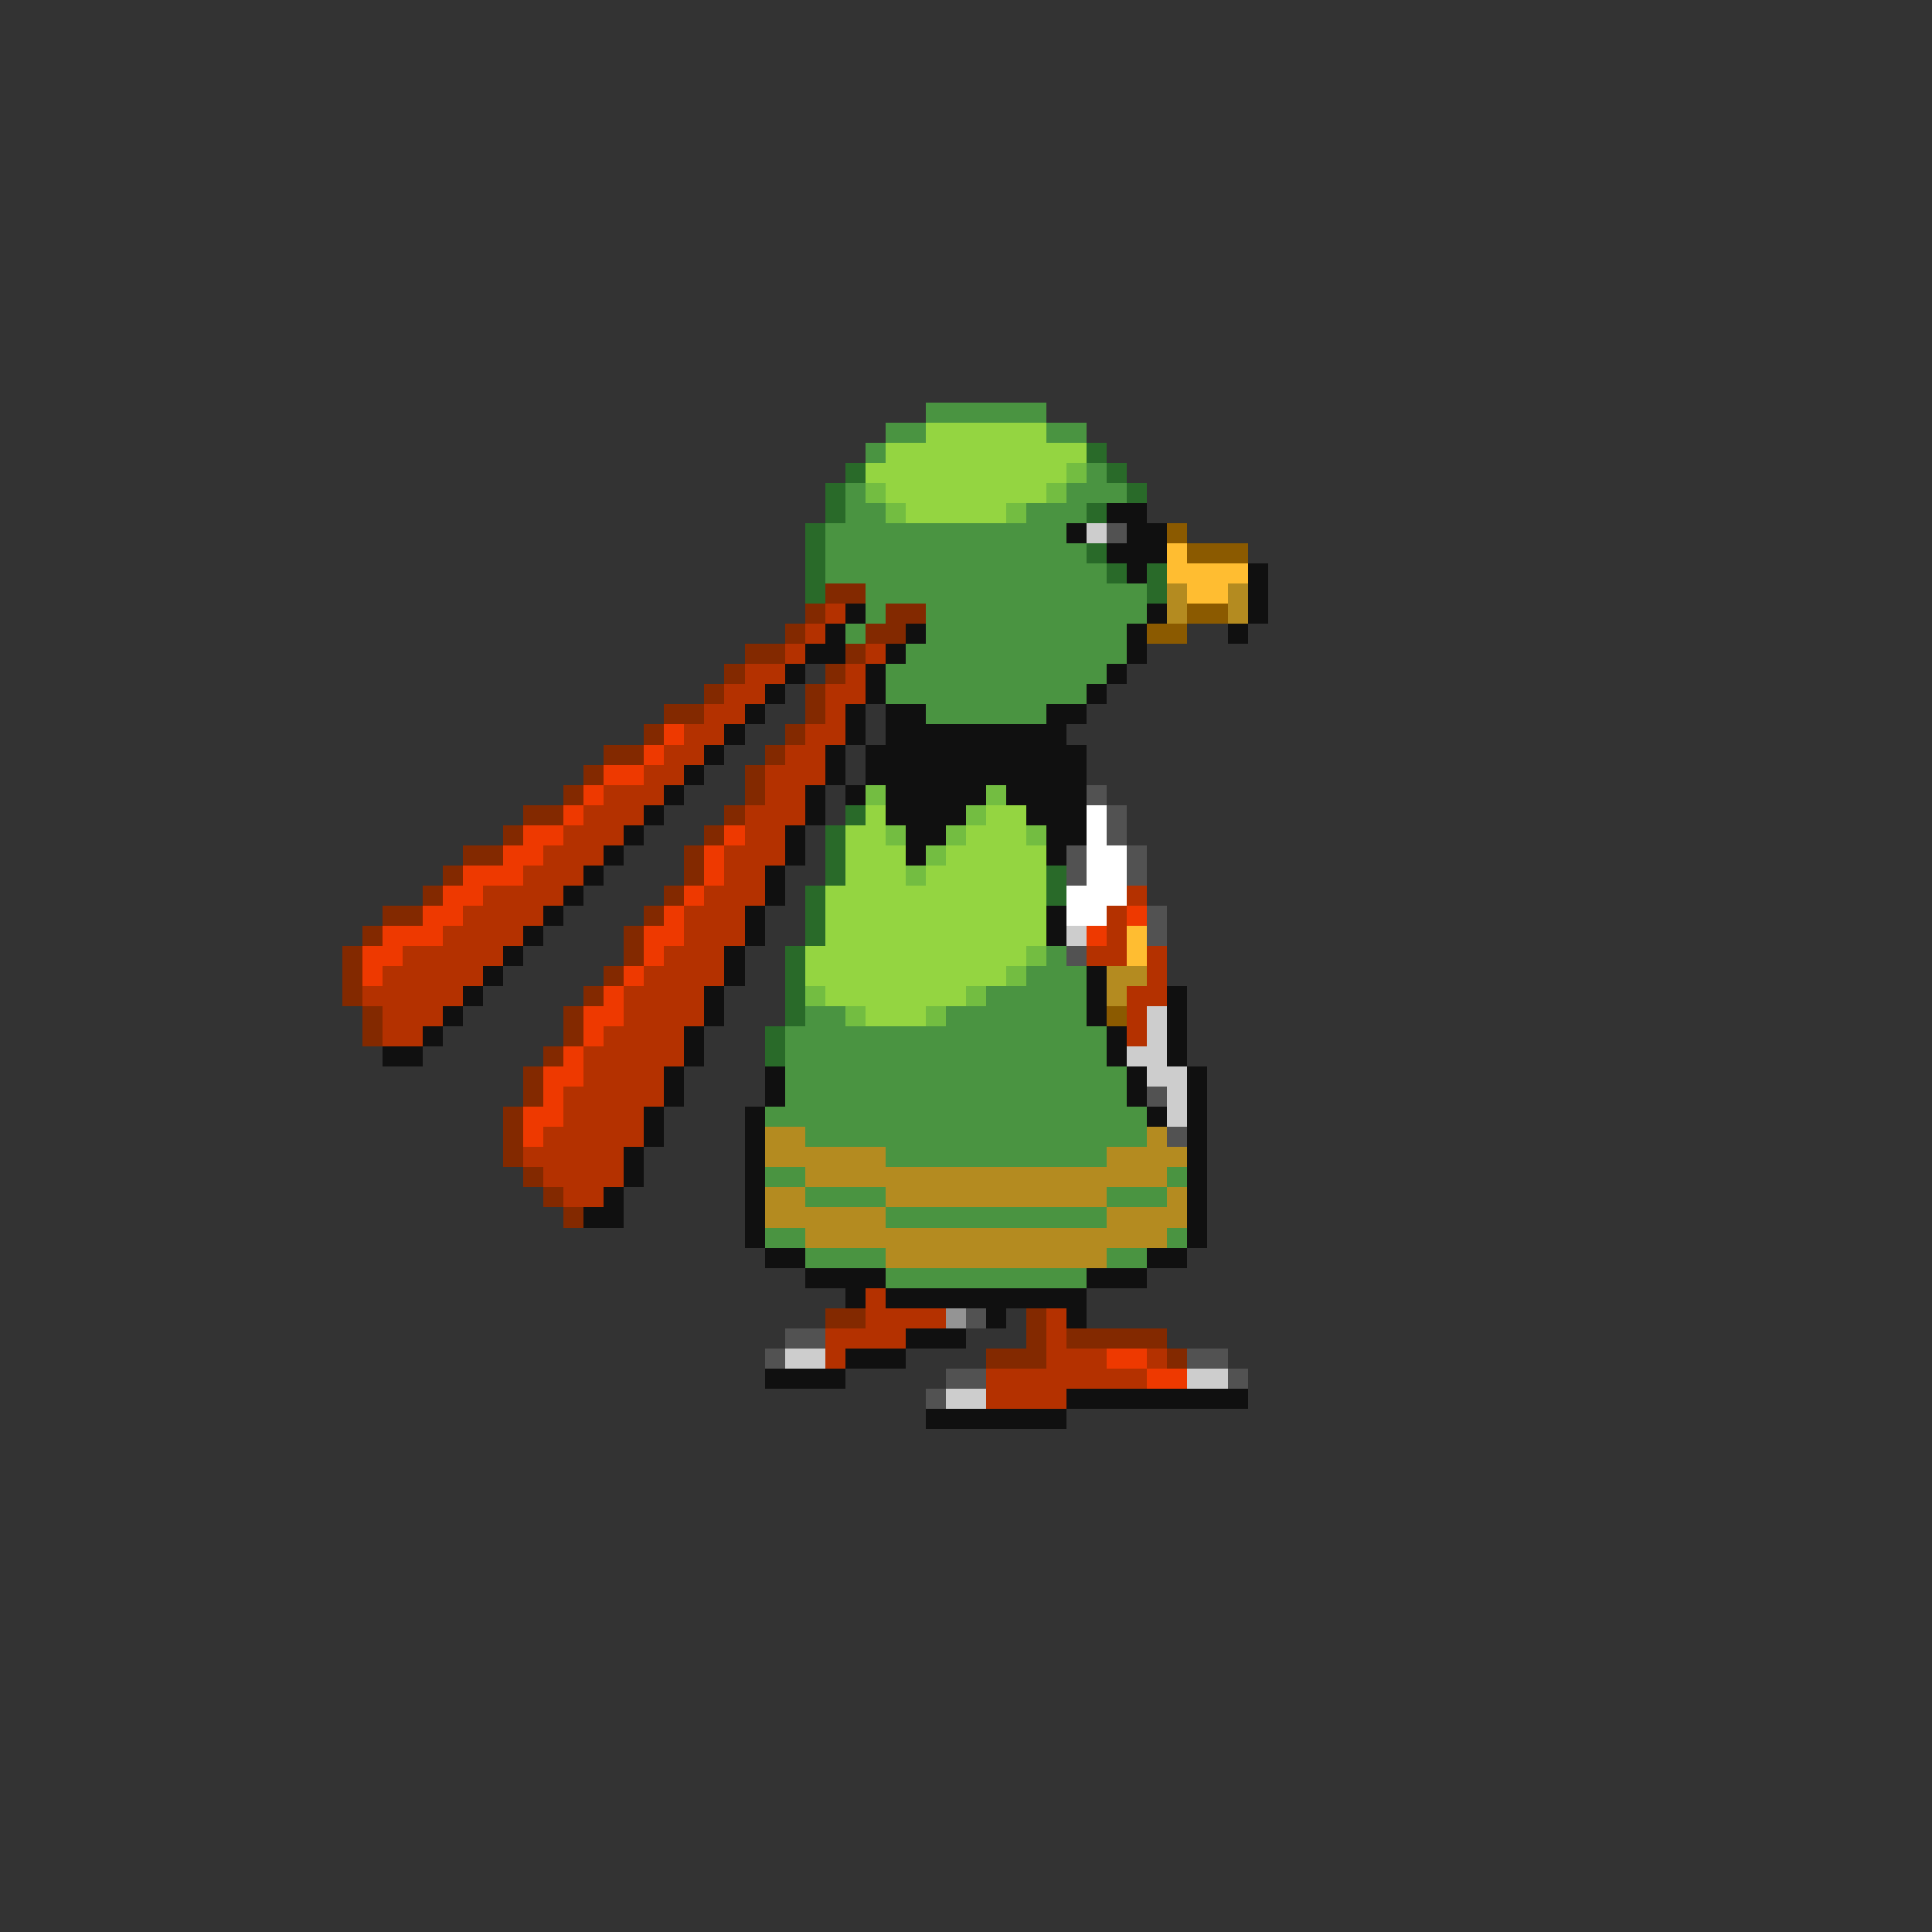 <svg xmlns="http://www.w3.org/2000/svg" viewBox="0 -0.5 96 96" shape-rendering="crispEdges">
<rect x="0" y="-0.5" width="96" height="96" fill="#333333" stroke="none"/>
<path stroke="#4a9441" d="M46 20h6M44 21h2M52 21h2M43 22h1M54 23h1M42 24h1M53 24h3M42 25h2M51 25h3M41 26h12M41 27h13M41 28h14M43 29h14M43 30h1M46 30h11M42 31h1M46 31h10M45 32h11M44 33h11M44 34h10M46 35h6M52 47h1M51 48h3M49 49h5M40 50h2M47 50h7M39 51h16M39 52h16M39 53h17M39 54h17M38 55h19M40 56h17M44 57h11M38 58h2M58 58h1M40 59h4M55 59h3M44 60h11M38 61h2M58 61h1M40 62h4M55 62h2M44 63h10" />
<path stroke="#94d541" d="M46 21h6M44 22h10M43 23h10M44 24h8M45 25h5M43 40h1M49 40h2M42 41h2M48 41h3M42 42h3M47 42h5M42 43h3M46 43h6M41 44h11M41 45h11M41 46h11M40 47h11M40 48h10M41 49h7M43 50h3" />
<path stroke="#296a29" d="M54 22h1M42 23h1M55 23h1M41 24h1M56 24h1M41 25h1M54 25h1M40 26h1M40 27h1M54 27h1M40 28h1M55 28h1M57 28h1M40 29h1M57 29h1M42 40h1M41 41h1M41 42h1M41 43h1M52 43h1M40 44h1M52 44h1M40 45h1M40 46h1M39 47h1M39 48h1M39 49h1M39 50h1M38 51h1M38 52h1" />
<path stroke="#73bd41" d="M53 23h1M43 24h1M52 24h1M44 25h1M50 25h1M43 39h1M49 39h1M48 40h1M44 41h1M47 41h1M51 41h1M46 42h1M45 43h1M51 47h1M50 48h1M40 49h1M48 49h1M42 50h1M46 50h1" />
<path stroke="#101010" d="M55 25h2M53 26h1M56 26h2M55 27h3M56 28h1M62 28h1M62 29h1M42 30h1M57 30h1M62 30h1M41 31h1M45 31h1M56 31h1M61 31h1M40 32h2M44 32h1M56 32h1M39 33h1M43 33h1M55 33h1M38 34h1M43 34h1M54 34h1M37 35h1M42 35h1M44 35h2M52 35h2M36 36h1M42 36h1M44 36h9M35 37h1M41 37h1M43 37h11M34 38h1M41 38h1M43 38h11M33 39h1M40 39h1M42 39h1M44 39h5M50 39h4M32 40h1M40 40h1M44 40h4M51 40h3M31 41h1M39 41h1M45 41h2M52 41h2M30 42h1M39 42h1M45 42h1M52 42h1M29 43h1M38 43h1M28 44h1M38 44h1M27 45h1M37 45h1M52 45h1M26 46h1M37 46h1M52 46h1M25 47h1M36 47h1M24 48h1M36 48h1M54 48h1M23 49h1M35 49h1M54 49h1M58 49h1M22 50h1M35 50h1M54 50h1M58 50h1M21 51h1M34 51h1M55 51h1M58 51h1M19 52h2M34 52h1M55 52h1M58 52h1M33 53h1M38 53h1M56 53h1M59 53h1M33 54h1M38 54h1M56 54h1M59 54h1M32 55h1M37 55h1M57 55h1M59 55h1M32 56h1M37 56h1M59 56h1M31 57h1M37 57h1M59 57h1M31 58h1M37 58h1M59 58h1M30 59h1M37 59h1M59 59h1M29 60h2M37 60h1M59 60h1M37 61h1M59 61h1M38 62h2M57 62h2M40 63h4M54 63h3M42 64h1M44 64h10M49 65h1M53 65h1M45 66h3M42 67h3M38 68h4M53 69h9M46 70h7" />
<path stroke="#cdcdcd" d="M54 26h1M53 46h1M57 50h1M57 51h1M56 52h2M57 53h2M58 54h1M58 55h1M39 67h2M59 68h2M47 69h2" />
<path stroke="#525252" d="M55 26h1M54 39h1M55 40h1M55 41h1M53 42h1M56 42h1M53 43h1M56 43h1M57 45h1M57 46h1M53 47h1M57 54h1M58 56h1M48 65h1M39 66h2M38 67h1M59 67h2M47 68h2M61 68h1M46 69h1" />
<path stroke="#8b5a00" d="M58 26h1M59 27h3M59 30h2M57 31h2M55 50h1" />
<path stroke="#ffbd31" d="M58 27h1M58 28h4M59 29h2M56 46h1M56 47h1" />
<path stroke="#832900" d="M41 29h2M40 30h1M44 30h2M39 31h1M43 31h2M37 32h2M42 32h1M36 33h1M41 33h1M35 34h1M40 34h1M33 35h2M40 35h1M32 36h1M39 36h1M30 37h2M38 37h1M29 38h1M37 38h1M28 39h1M37 39h1M26 40h2M36 40h1M25 41h1M35 41h1M23 42h2M34 42h1M22 43h1M34 43h1M21 44h1M33 44h1M19 45h2M32 45h1M18 46h1M31 46h1M17 47h1M31 47h1M17 48h1M30 48h1M17 49h1M29 49h1M18 50h1M28 50h1M18 51h1M28 51h1M27 52h1M26 53h1M26 54h1M25 55h1M25 56h1M25 57h1M26 58h1M27 59h1M28 60h1M41 65h2M51 65h1M51 66h1M53 66h5M49 67h3M58 67h1" />
<path stroke="#b48b20" d="M58 29h1M61 29h1M58 30h1M61 30h1M55 48h2M55 49h1M38 56h2M57 56h1M38 57h6M55 57h4M40 58h18M38 59h2M44 59h11M58 59h1M38 60h6M55 60h4M40 61h18M44 62h11" />
<path stroke="#b43100" d="M41 30h1M40 31h1M39 32h1M43 32h1M37 33h2M42 33h1M36 34h2M41 34h2M35 35h2M41 35h1M34 36h2M40 36h2M33 37h2M39 37h2M32 38h2M38 38h3M30 39h3M38 39h2M29 40h3M37 40h3M28 41h3M37 41h2M27 42h3M36 42h3M26 43h3M36 43h2M24 44h4M35 44h3M56 44h1M23 45h4M34 45h3M55 45h1M22 46h4M34 46h3M55 46h1M20 47h5M33 47h3M54 47h2M57 47h1M19 48h5M32 48h4M57 48h1M18 49h5M31 49h4M56 49h2M19 50h3M31 50h4M56 50h1M19 51h2M30 51h4M56 51h1M29 52h5M29 53h4M28 54h5M28 55h4M27 56h5M26 57h5M27 58h4M28 59h2M43 64h1M43 65h4M52 65h1M41 66h4M52 66h1M41 67h1M52 67h3M57 67h1M49 68h8M49 69h4" />
<path stroke="#ee3900" d="M33 36h1M32 37h1M30 38h2M29 39h1M28 40h1M26 41h2M36 41h1M25 42h2M35 42h1M23 43h3M35 43h1M22 44h2M34 44h1M21 45h2M33 45h1M56 45h1M19 46h3M32 46h2M54 46h1M18 47h2M32 47h1M18 48h1M31 48h1M30 49h1M29 50h2M29 51h1M28 52h1M27 53h2M27 54h1M26 55h2M26 56h1M55 67h2M57 68h2" />
<path stroke="#ffffff" d="M54 40h1M54 41h1M54 42h2M54 43h2M53 44h3M53 45h2" />
<path stroke="#949494" d="M47 65h1" />
</svg>
